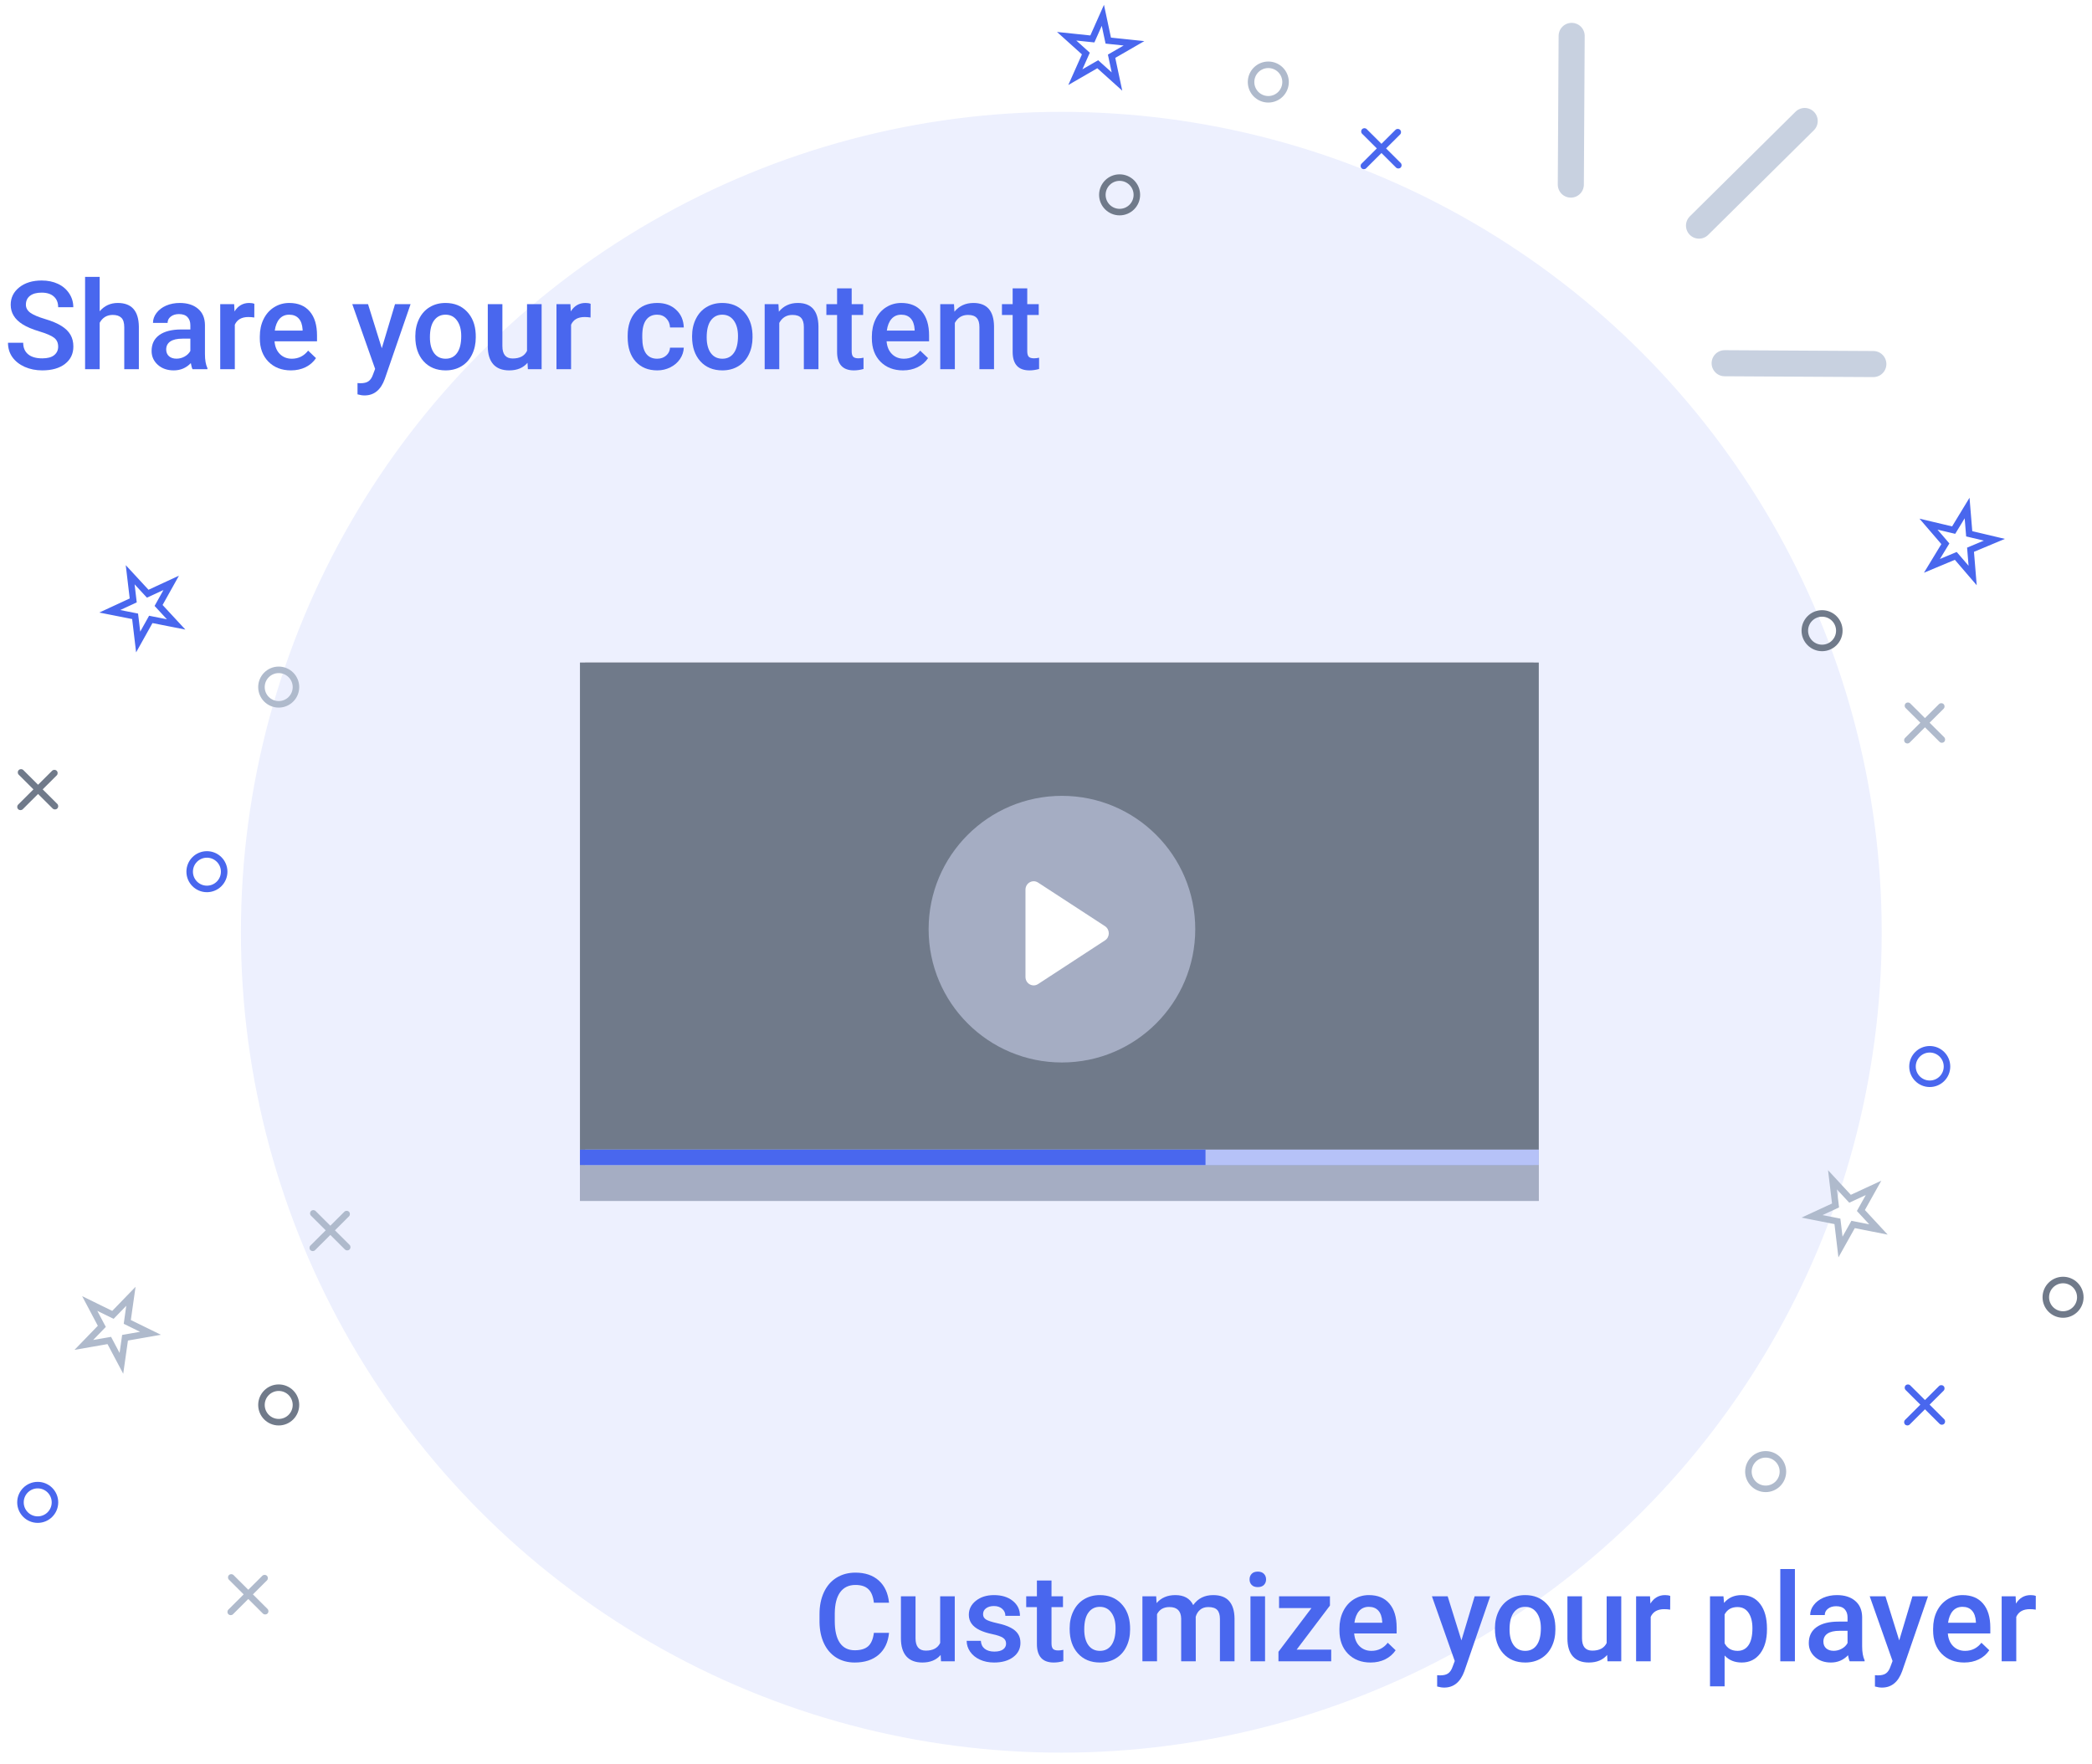 <svg width="204" height="172" viewBox="0 0 204 172" fill="none" xmlns="http://www.w3.org/2000/svg">
<circle cx="103.493" cy="90.907" r="80" fill="#EDF0FE"/>
<path d="M153.178 18L153.259 3.5" stroke="#C8D1E0" stroke-width="2.543" stroke-linecap="round" stroke-linejoin="round"/>
<path d="M165.678 22L175.983 11.799" stroke="#C8D1E0" stroke-width="2.543" stroke-linecap="round" stroke-linejoin="round"/>
<path d="M182.678 35.5L168.178 35.419" stroke="#C8D1E0" stroke-width="2.543" stroke-linecap="round" stroke-linejoin="round"/>
<path d="M12.694 56.045L14.249 57.726L14.406 57.895L14.616 57.798L16.695 56.837L15.577 58.837L15.464 59.039L15.621 59.209L17.177 60.89L14.93 60.445L14.704 60.4L14.591 60.602L13.473 62.603L13.203 60.327L13.175 60.098L12.949 60.053L10.703 59.609L12.782 58.647L12.991 58.55L12.964 58.32L12.694 56.045Z" stroke="#4967EE" stroke-width="0.636" stroke-linecap="round"/>
<path d="M191.82 49.538L192.008 51.822L192.027 52.052L192.252 52.105L194.481 52.633L192.368 53.517L192.155 53.606L192.174 53.836L192.361 56.12L190.868 54.382L190.717 54.207L190.504 54.296L188.391 55.179L189.581 53.222L189.701 53.025L189.55 52.849L188.056 51.112L190.285 51.64L190.51 51.693L190.63 51.496L191.82 49.538Z" stroke="#4967EE" stroke-width="0.636" stroke-linecap="round"/>
<path d="M107.546 1.493L108.023 3.734L108.072 3.96L108.301 3.984L110.58 4.223L108.596 5.369L108.396 5.484L108.444 5.71L108.921 7.951L107.218 6.419L107.047 6.264L106.847 6.379L104.863 7.525L105.794 5.432L105.888 5.221L105.716 5.067L104.013 3.534L106.292 3.773L106.521 3.797L106.615 3.586L107.546 1.493Z" stroke="#4967EE" stroke-width="0.636" stroke-linecap="round"/>
<path d="M178.693 115.045L180.249 116.726L180.406 116.895L180.616 116.798L182.695 115.836L181.577 117.837L181.464 118.039L181.621 118.209L183.177 119.89L180.93 119.445L180.704 119.4L180.591 119.602L179.473 121.603L179.203 119.327L179.175 119.098L178.949 119.053L176.702 118.609L178.782 117.647L178.991 117.55L178.964 117.32L178.693 115.045Z" stroke="#AFBACC" stroke-width="0.636" stroke-linecap="round"/>
<path d="M12.766 126.405L12.444 128.674L12.412 128.903L12.619 129.005L14.676 130.013L12.42 130.407L12.193 130.447L12.161 130.675L11.839 132.944L10.766 130.919L10.658 130.714L10.431 130.754L8.175 131.148L9.768 129.502L9.929 129.336L9.82 129.132L8.748 127.106L10.805 128.115L11.012 128.217L11.173 128.051L12.766 126.405Z" stroke="#AFBACC" stroke-width="0.636" stroke-linecap="round"/>
<circle cx="177.678" cy="61.5" r="1.682" stroke="#707A8A" stroke-width="0.636"/>
<circle cx="27.178" cy="137" r="1.682" stroke="#707A8A" stroke-width="0.636"/>
<circle cx="201.178" cy="126.5" r="1.682" stroke="#707A8A" stroke-width="0.636"/>
<circle cx="109.178" cy="19" r="1.682" stroke="#707A8A" stroke-width="0.636"/>
<circle cx="27.178" cy="67" r="1.682" stroke="#AFBACC" stroke-width="0.636"/>
<circle cx="172.178" cy="143.5" r="1.682" stroke="#AFBACC" stroke-width="0.636"/>
<circle cx="123.678" cy="8" r="1.682" stroke="#AFBACC" stroke-width="0.636"/>
<circle cx="20.178" cy="85" r="1.682" stroke="#4967EE" stroke-width="0.636"/>
<circle cx="3.678" cy="146.5" r="1.682" stroke="#4967EE" stroke-width="0.636"/>
<circle cx="188.178" cy="104" r="1.682" stroke="#4967EE" stroke-width="0.636"/>
<path fill-rule="evenodd" clip-rule="evenodd" d="M2.277 75.093C2.153 74.969 1.951 74.969 1.826 75.093C1.702 75.217 1.702 75.418 1.826 75.543L3.261 76.973L1.772 78.457C1.647 78.582 1.647 78.783 1.772 78.907C1.896 79.031 2.098 79.031 2.223 78.907L3.712 77.422L5.134 78.839C5.258 78.963 5.46 78.963 5.585 78.839C5.709 78.715 5.709 78.513 5.585 78.389L4.163 76.973L5.53 75.611C5.654 75.487 5.654 75.286 5.53 75.161C5.405 75.037 5.203 75.037 5.079 75.161L3.712 76.523L2.277 75.093Z" fill="#707A8A"/>
<path fill-rule="evenodd" clip-rule="evenodd" d="M30.777 118.093C30.653 117.969 30.451 117.969 30.326 118.093C30.202 118.217 30.202 118.418 30.326 118.543L31.761 119.973L30.271 121.457C30.147 121.582 30.147 121.783 30.271 121.907C30.396 122.031 30.598 122.031 30.723 121.907L32.212 120.422L33.634 121.839C33.758 121.963 33.96 121.963 34.085 121.839C34.209 121.715 34.209 121.513 34.085 121.389L32.663 119.973L34.03 118.611C34.154 118.487 34.154 118.285 34.03 118.161C33.905 118.037 33.703 118.037 33.579 118.161L32.212 119.523L30.777 118.093Z" fill="#AFBACC"/>
<path fill-rule="evenodd" clip-rule="evenodd" d="M22.777 153.593C22.653 153.469 22.451 153.469 22.326 153.593C22.202 153.717 22.202 153.918 22.326 154.043L23.761 155.473L22.271 156.958C22.147 157.082 22.147 157.283 22.271 157.407C22.396 157.531 22.598 157.531 22.723 157.407L24.212 155.922L25.634 157.339C25.758 157.463 25.96 157.463 26.085 157.339C26.209 157.215 26.209 157.013 26.085 156.889L24.663 155.473L26.03 154.111C26.154 153.987 26.154 153.786 26.03 153.661C25.905 153.537 25.703 153.537 25.579 153.661L24.212 155.023L22.777 153.593Z" fill="#AFBACC"/>
<path fill-rule="evenodd" clip-rule="evenodd" d="M186.277 68.593C186.153 68.469 185.951 68.469 185.826 68.593C185.702 68.717 185.702 68.918 185.826 69.043L187.261 70.473L185.772 71.957C185.647 72.082 185.647 72.283 185.772 72.407C185.896 72.531 186.098 72.531 186.223 72.407L187.712 70.922L189.134 72.339C189.258 72.463 189.46 72.463 189.585 72.339C189.709 72.215 189.709 72.013 189.585 71.889L188.163 70.473L189.53 69.111C189.654 68.987 189.654 68.786 189.53 68.661C189.405 68.537 189.203 68.537 189.079 68.661L187.712 70.023L186.277 68.593Z" fill="#AFBACC"/>
<path fill-rule="evenodd" clip-rule="evenodd" d="M186.277 135.093C186.153 134.969 185.951 134.969 185.826 135.093C185.702 135.217 185.702 135.418 185.826 135.543L187.261 136.973L185.772 138.457C185.647 138.582 185.647 138.783 185.772 138.907C185.896 139.031 186.098 139.031 186.223 138.907L187.712 137.422L189.134 138.839C189.258 138.963 189.46 138.963 189.585 138.839C189.709 138.715 189.709 138.513 189.585 138.389L188.163 136.973L189.53 135.611C189.654 135.487 189.654 135.285 189.53 135.161C189.405 135.037 189.203 135.037 189.079 135.161L187.712 136.523L186.277 135.093Z" fill="#4967EE"/>
<path fill-rule="evenodd" clip-rule="evenodd" d="M133.277 12.593C133.153 12.469 132.951 12.469 132.826 12.593C132.702 12.717 132.702 12.919 132.826 13.043L134.261 14.473L132.772 15.958C132.647 16.082 132.647 16.283 132.772 16.407C132.896 16.531 133.098 16.531 133.223 16.407L134.712 14.922L136.134 16.339C136.258 16.463 136.46 16.463 136.585 16.339C136.709 16.215 136.709 16.013 136.585 15.889L135.163 14.473L136.53 13.111C136.654 12.987 136.654 12.786 136.53 12.662C136.405 12.537 136.203 12.537 136.079 12.662L134.712 14.023L133.277 12.593Z" fill="#4967EE"/>
<rect x="57.054" y="64.605" width="92.5" height="52" fill="#C4C4C4"/>
<rect x="56.554" y="64.605" width="93.5" height="52.5" fill="#707A8A"/>
<rect opacity="0.5" x="57.054" y="112.605" width="92.5" height="0.5" fill="white"/>
<rect x="57.054" y="112.605" width="92.5" height="1" fill="#4967EE"/>
<rect opacity="0.5" x="56.554" y="112.105" width="93.5" height="5" fill="#DBE1FC"/>
<rect x="57.054" y="112.105" width="93" height="1.5" fill="#B6C2F8"/>
<rect x="56.554" y="112.105" width="61" height="1.5" fill="#4967EE"/>
<circle opacity="0.5" cx="103.554" cy="90.605" r="13" fill="#DBE1FC"/>
<g filter="url(#filter0_d)">
<path d="M99.999 86.35V94.86C99.999 95.509 100.696 95.904 101.232 95.55L107.751 91.295C108.248 90.975 108.248 90.235 107.751 89.907L101.232 85.659C100.696 85.306 99.999 85.701 99.999 86.35Z" fill="white"/>
</g>
<path d="M5.672 33.803C5.672 33.428 5.539 33.139 5.273 32.935C5.012 32.732 4.537 32.527 3.85 32.32C3.162 32.113 2.615 31.883 2.209 31.629C1.432 31.141 1.043 30.504 1.043 29.719C1.043 29.031 1.322 28.465 1.881 28.02C2.443 27.574 3.172 27.352 4.066 27.352C4.66 27.352 5.189 27.461 5.654 27.68C6.119 27.898 6.484 28.211 6.75 28.617C7.016 29.02 7.148 29.467 7.148 29.959H5.672C5.672 29.514 5.531 29.166 5.25 28.916C4.973 28.662 4.574 28.535 4.055 28.535C3.57 28.535 3.193 28.639 2.924 28.846C2.658 29.053 2.525 29.342 2.525 29.713C2.525 30.025 2.67 30.287 2.959 30.498C3.248 30.705 3.725 30.908 4.389 31.107C5.053 31.303 5.586 31.527 5.988 31.781C6.391 32.031 6.686 32.32 6.873 32.648C7.061 32.973 7.154 33.353 7.154 33.791C7.154 34.502 6.881 35.068 6.334 35.49C5.791 35.908 5.053 36.117 4.119 36.117C3.502 36.117 2.934 36.004 2.414 35.777C1.898 35.547 1.496 35.23 1.207 34.828C0.922 34.426 0.779 33.957 0.779 33.422H2.262C2.262 33.906 2.422 34.281 2.742 34.547C3.062 34.812 3.521 34.945 4.119 34.945C4.635 34.945 5.021 34.842 5.279 34.635C5.541 34.424 5.672 34.147 5.672 33.803Z" fill="#4967EE"/>
<path d="M9.721 30.352C10.185 29.812 10.773 29.543 11.484 29.543C12.836 29.543 13.521 30.314 13.541 31.857V36H12.117V31.91C12.117 31.473 12.021 31.164 11.83 30.984C11.643 30.801 11.365 30.709 10.998 30.709C10.428 30.709 10.002 30.963 9.721 31.471V36H8.297V27H9.721V30.352Z" fill="#4967EE"/>
<path d="M18.773 36C18.711 35.879 18.656 35.682 18.609 35.408C18.156 35.881 17.602 36.117 16.945 36.117C16.309 36.117 15.789 35.935 15.387 35.572C14.984 35.209 14.783 34.76 14.783 34.225C14.783 33.549 15.033 33.031 15.533 32.672C16.037 32.309 16.756 32.127 17.689 32.127H18.562V31.711C18.562 31.383 18.471 31.121 18.287 30.926C18.104 30.727 17.824 30.627 17.449 30.627C17.125 30.627 16.859 30.709 16.652 30.873C16.445 31.033 16.342 31.238 16.342 31.488H14.918C14.918 31.141 15.033 30.816 15.264 30.516C15.494 30.211 15.807 29.973 16.201 29.801C16.6 29.629 17.043 29.543 17.531 29.543C18.273 29.543 18.865 29.73 19.307 30.105C19.748 30.477 19.975 31 19.986 31.676V34.535C19.986 35.105 20.066 35.56 20.227 35.9V36H18.773ZM17.209 34.975C17.49 34.975 17.754 34.906 18 34.77C18.25 34.633 18.438 34.449 18.562 34.219V33.023H17.795C17.268 33.023 16.871 33.115 16.605 33.299C16.34 33.482 16.207 33.742 16.207 34.078C16.207 34.352 16.297 34.57 16.477 34.734C16.66 34.895 16.904 34.975 17.209 34.975Z" fill="#4967EE"/>
<path d="M24.797 30.961C24.609 30.93 24.416 30.914 24.217 30.914C23.564 30.914 23.125 31.164 22.898 31.664V36H21.475V29.66H22.834L22.869 30.369C23.213 29.818 23.689 29.543 24.299 29.543C24.502 29.543 24.67 29.57 24.803 29.625L24.797 30.961Z" fill="#4967EE"/>
<path d="M28.371 36.117C27.469 36.117 26.736 35.834 26.174 35.268C25.615 34.697 25.336 33.94 25.336 32.994V32.818C25.336 32.185 25.457 31.621 25.699 31.125C25.945 30.625 26.289 30.236 26.73 29.959C27.172 29.682 27.664 29.543 28.207 29.543C29.07 29.543 29.736 29.818 30.205 30.369C30.678 30.92 30.914 31.699 30.914 32.707V33.281H26.771C26.814 33.805 26.988 34.219 27.293 34.523C27.602 34.828 27.988 34.98 28.453 34.98C29.105 34.98 29.637 34.717 30.047 34.19L30.814 34.922C30.561 35.301 30.221 35.596 29.795 35.807C29.373 36.014 28.898 36.117 28.371 36.117ZM28.201 30.686C27.811 30.686 27.494 30.822 27.252 31.096C27.014 31.369 26.861 31.75 26.795 32.238H29.508V32.133C29.477 31.656 29.35 31.297 29.127 31.055C28.904 30.809 28.596 30.686 28.201 30.686Z" fill="#4967EE"/>
<path d="M37.23 33.961L38.52 29.66H40.037L37.518 36.961C37.131 38.027 36.475 38.56 35.549 38.56C35.342 38.56 35.113 38.525 34.863 38.455V37.353L35.133 37.371C35.492 37.371 35.762 37.305 35.941 37.172C36.125 37.043 36.27 36.824 36.375 36.516L36.58 35.971L34.353 29.66H35.889L37.23 33.961Z" fill="#4967EE"/>
<path d="M40.5 32.772C40.5 32.15 40.623 31.592 40.869 31.096C41.115 30.596 41.461 30.213 41.906 29.947C42.352 29.678 42.863 29.543 43.441 29.543C44.297 29.543 44.99 29.818 45.522 30.369C46.057 30.92 46.346 31.65 46.389 32.56L46.395 32.895C46.395 33.52 46.273 34.078 46.031 34.57C45.793 35.062 45.449 35.443 45 35.713C44.555 35.982 44.039 36.117 43.453 36.117C42.559 36.117 41.842 35.82 41.303 35.227C40.768 34.629 40.5 33.834 40.5 32.842V32.772ZM41.924 32.895C41.924 33.547 42.059 34.059 42.328 34.43C42.598 34.797 42.973 34.98 43.453 34.98C43.934 34.98 44.307 34.793 44.572 34.418C44.842 34.043 44.977 33.494 44.977 32.772C44.977 32.131 44.838 31.623 44.56 31.248C44.287 30.873 43.914 30.686 43.441 30.686C42.977 30.686 42.607 30.871 42.334 31.242C42.06 31.609 41.924 32.16 41.924 32.895Z" fill="#4967EE"/>
<path d="M51.44 35.379C51.022 35.871 50.428 36.117 49.658 36.117C48.971 36.117 48.449 35.916 48.094 35.514C47.742 35.111 47.566 34.529 47.566 33.768V29.66H48.99V33.75C48.99 34.555 49.324 34.957 49.992 34.957C50.684 34.957 51.15 34.709 51.393 34.213V29.66H52.816V36H51.475L51.44 35.379Z" fill="#4967EE"/>
<path d="M57.586 30.961C57.398 30.93 57.205 30.914 57.006 30.914C56.353 30.914 55.914 31.164 55.688 31.664V36H54.264V29.66H55.623L55.658 30.369C56.002 29.818 56.478 29.543 57.088 29.543C57.291 29.543 57.459 29.57 57.592 29.625L57.586 30.961Z" fill="#4967EE"/>
<path d="M64.078 34.98C64.434 34.98 64.728 34.877 64.963 34.67C65.197 34.463 65.322 34.207 65.338 33.902H66.68C66.664 34.297 66.541 34.666 66.311 35.01C66.08 35.35 65.768 35.619 65.373 35.818C64.978 36.018 64.553 36.117 64.096 36.117C63.209 36.117 62.506 35.83 61.986 35.256C61.467 34.682 61.207 33.889 61.207 32.877V32.73C61.207 31.766 61.465 30.994 61.98 30.416C62.496 29.834 63.199 29.543 64.09 29.543C64.844 29.543 65.457 29.764 65.93 30.205C66.406 30.643 66.656 31.219 66.68 31.934H65.338C65.322 31.57 65.197 31.271 64.963 31.037C64.732 30.803 64.438 30.686 64.078 30.686C63.617 30.686 63.262 30.854 63.012 31.189C62.762 31.521 62.635 32.027 62.631 32.707V32.935C62.631 33.623 62.754 34.137 63 34.477C63.25 34.812 63.609 34.98 64.078 34.98Z" fill="#4967EE"/>
<path d="M67.488 32.772C67.488 32.15 67.611 31.592 67.857 31.096C68.103 30.596 68.449 30.213 68.894 29.947C69.34 29.678 69.852 29.543 70.43 29.543C71.285 29.543 71.978 29.818 72.51 30.369C73.045 30.92 73.334 31.65 73.377 32.56L73.383 32.895C73.383 33.52 73.262 34.078 73.019 34.57C72.781 35.062 72.438 35.443 71.988 35.713C71.543 35.982 71.027 36.117 70.441 36.117C69.547 36.117 68.83 35.82 68.291 35.227C67.756 34.629 67.488 33.834 67.488 32.842V32.772ZM68.912 32.895C68.912 33.547 69.047 34.059 69.316 34.43C69.586 34.797 69.961 34.98 70.441 34.98C70.922 34.98 71.295 34.793 71.561 34.418C71.83 34.043 71.965 33.494 71.965 32.772C71.965 32.131 71.826 31.623 71.549 31.248C71.275 30.873 70.902 30.686 70.43 30.686C69.965 30.686 69.596 30.871 69.322 31.242C69.049 31.609 68.912 32.16 68.912 32.895Z" fill="#4967EE"/>
<path d="M75.908 29.66L75.949 30.393C76.418 29.826 77.033 29.543 77.795 29.543C79.115 29.543 79.787 30.299 79.811 31.811V36H78.387V31.893C78.387 31.49 78.299 31.193 78.123 31.002C77.951 30.807 77.668 30.709 77.273 30.709C76.699 30.709 76.272 30.969 75.99 31.488V36H74.566V29.66H75.908Z" fill="#4967EE"/>
<path d="M83.051 28.119V29.66H84.17V30.715H83.051V34.254C83.051 34.496 83.098 34.672 83.191 34.781C83.289 34.887 83.461 34.94 83.707 34.94C83.871 34.94 84.037 34.92 84.205 34.881V35.982C83.881 36.072 83.568 36.117 83.268 36.117C82.174 36.117 81.627 35.514 81.627 34.307V30.715H80.584V29.66H81.627V28.119H83.051Z" fill="#4967EE"/>
<path d="M88.055 36.117C87.152 36.117 86.42 35.834 85.857 35.268C85.299 34.697 85.019 33.94 85.019 32.994V32.818C85.019 32.185 85.141 31.621 85.383 31.125C85.629 30.625 85.973 30.236 86.414 29.959C86.856 29.682 87.348 29.543 87.891 29.543C88.754 29.543 89.42 29.818 89.889 30.369C90.361 30.92 90.598 31.699 90.598 32.707V33.281H86.455C86.498 33.805 86.672 34.219 86.977 34.523C87.285 34.828 87.672 34.98 88.137 34.98C88.789 34.98 89.32 34.717 89.731 34.19L90.498 34.922C90.244 35.301 89.904 35.596 89.478 35.807C89.057 36.014 88.582 36.117 88.055 36.117ZM87.885 30.686C87.494 30.686 87.178 30.822 86.936 31.096C86.697 31.369 86.545 31.75 86.478 32.238H89.191V32.133C89.16 31.656 89.033 31.297 88.811 31.055C88.588 30.809 88.279 30.686 87.885 30.686Z" fill="#4967EE"/>
<path d="M93.029 29.66L93.07 30.393C93.539 29.826 94.154 29.543 94.916 29.543C96.236 29.543 96.908 30.299 96.932 31.811V36H95.508V31.893C95.508 31.49 95.42 31.193 95.244 31.002C95.072 30.807 94.789 30.709 94.394 30.709C93.82 30.709 93.393 30.969 93.111 31.488V36H91.688V29.66H93.029Z" fill="#4967EE"/>
<path d="M100.172 28.119V29.66H101.291V30.715H100.172V34.254C100.172 34.496 100.219 34.672 100.312 34.781C100.41 34.887 100.582 34.94 100.828 34.94C100.992 34.94 101.158 34.92 101.326 34.881V35.982C101.002 36.072 100.689 36.117 100.389 36.117C99.295 36.117 98.748 35.514 98.748 34.307V30.715H97.705V29.66H98.748V28.119H100.172Z" fill="#4967EE"/>
<path d="M86.693 159.223C86.607 160.133 86.272 160.844 85.686 161.355C85.1 161.863 84.32 162.117 83.348 162.117C82.668 162.117 82.068 161.957 81.549 161.637C81.033 161.312 80.635 160.854 80.353 160.26C80.072 159.666 79.926 158.977 79.914 158.191V157.395C79.914 156.59 80.057 155.881 80.342 155.268C80.627 154.654 81.035 154.182 81.566 153.85C82.102 153.518 82.719 153.352 83.418 153.352C84.359 153.352 85.117 153.607 85.691 154.119C86.266 154.631 86.6 155.354 86.693 156.287H85.217C85.147 155.674 84.967 155.232 84.678 154.963C84.393 154.689 83.973 154.553 83.418 154.553C82.773 154.553 82.277 154.789 81.93 155.262C81.586 155.73 81.41 156.42 81.402 157.33V158.086C81.402 159.008 81.566 159.711 81.894 160.195C82.227 160.68 82.711 160.922 83.348 160.922C83.93 160.922 84.367 160.791 84.66 160.529C84.953 160.268 85.139 159.832 85.217 159.223H86.693Z" fill="#4967EE"/>
<path d="M91.727 161.379C91.309 161.871 90.715 162.117 89.945 162.117C89.258 162.117 88.736 161.916 88.381 161.514C88.029 161.111 87.853 160.529 87.853 159.768V155.66H89.277V159.75C89.277 160.555 89.611 160.957 90.279 160.957C90.971 160.957 91.438 160.709 91.68 160.213V155.66H93.103V162H91.762L91.727 161.379Z" fill="#4967EE"/>
<path d="M98.107 160.277C98.107 160.023 98.002 159.83 97.791 159.697C97.584 159.564 97.238 159.447 96.754 159.346C96.269 159.244 95.865 159.115 95.541 158.959C94.83 158.615 94.475 158.117 94.475 157.465C94.475 156.918 94.705 156.461 95.166 156.094C95.627 155.727 96.213 155.543 96.924 155.543C97.682 155.543 98.293 155.73 98.758 156.105C99.227 156.48 99.461 156.967 99.461 157.564H98.037C98.037 157.291 97.936 157.064 97.732 156.885C97.529 156.701 97.26 156.609 96.924 156.609C96.611 156.609 96.356 156.682 96.156 156.826C95.961 156.971 95.863 157.164 95.863 157.406C95.863 157.625 95.955 157.795 96.139 157.916C96.322 158.037 96.693 158.16 97.252 158.285C97.811 158.406 98.248 158.553 98.564 158.725C98.885 158.893 99.121 159.096 99.273 159.334C99.43 159.572 99.508 159.861 99.508 160.201C99.508 160.771 99.272 161.234 98.799 161.59C98.326 161.941 97.707 162.117 96.941 162.117C96.422 162.117 95.959 162.023 95.553 161.836C95.147 161.648 94.83 161.391 94.603 161.062C94.377 160.734 94.264 160.381 94.264 160.002H95.647C95.666 160.338 95.793 160.598 96.027 160.781C96.262 160.961 96.572 161.051 96.959 161.051C97.334 161.051 97.619 160.98 97.814 160.84C98.01 160.695 98.107 160.508 98.107 160.277Z" fill="#4967EE"/>
<path d="M102.537 154.119V155.66H103.656V156.715H102.537V160.254C102.537 160.496 102.584 160.672 102.678 160.781C102.775 160.887 102.947 160.939 103.193 160.939C103.357 160.939 103.523 160.92 103.691 160.881V161.982C103.367 162.072 103.055 162.117 102.754 162.117C101.66 162.117 101.113 161.514 101.113 160.307V156.715H100.07V155.66H101.113V154.119H102.537Z" fill="#4967EE"/>
<path d="M104.307 158.771C104.307 158.15 104.43 157.592 104.676 157.096C104.922 156.596 105.268 156.213 105.713 155.947C106.158 155.678 106.67 155.543 107.248 155.543C108.104 155.543 108.797 155.818 109.328 156.369C109.863 156.92 110.152 157.65 110.195 158.561L110.201 158.895C110.201 159.52 110.08 160.078 109.838 160.57C109.6 161.062 109.256 161.443 108.807 161.713C108.361 161.982 107.846 162.117 107.26 162.117C106.365 162.117 105.648 161.82 105.109 161.227C104.574 160.629 104.307 159.834 104.307 158.842V158.771ZM105.73 158.895C105.73 159.547 105.865 160.059 106.135 160.43C106.404 160.797 106.779 160.98 107.26 160.98C107.74 160.98 108.113 160.793 108.379 160.418C108.648 160.043 108.783 159.494 108.783 158.771C108.783 158.131 108.645 157.623 108.367 157.248C108.094 156.873 107.721 156.686 107.248 156.686C106.783 156.686 106.414 156.871 106.141 157.242C105.867 157.609 105.73 158.16 105.73 158.895Z" fill="#4967EE"/>
<path d="M112.744 155.66L112.785 156.322C113.23 155.803 113.84 155.543 114.613 155.543C115.461 155.543 116.041 155.867 116.354 156.516C116.814 155.867 117.463 155.543 118.299 155.543C118.998 155.543 119.518 155.736 119.857 156.123C120.201 156.51 120.377 157.08 120.385 157.834V162H118.961V157.875C118.961 157.473 118.873 157.178 118.697 156.99C118.521 156.803 118.23 156.709 117.824 156.709C117.5 156.709 117.234 156.797 117.027 156.973C116.824 157.145 116.682 157.371 116.6 157.652L116.605 162H115.182V157.828C115.162 157.082 114.781 156.709 114.039 156.709C113.469 156.709 113.064 156.941 112.826 157.406V162H111.402V155.66H112.744Z" fill="#4967EE"/>
<path d="M123.361 162H121.938V155.66H123.361V162ZM121.85 154.014C121.85 153.795 121.918 153.613 122.055 153.469C122.195 153.324 122.395 153.252 122.652 153.252C122.91 153.252 123.109 153.324 123.25 153.469C123.391 153.613 123.461 153.795 123.461 154.014C123.461 154.229 123.391 154.408 123.25 154.553C123.109 154.693 122.91 154.764 122.652 154.764C122.395 154.764 122.195 154.693 122.055 154.553C121.918 154.408 121.85 154.229 121.85 154.014Z" fill="#4967EE"/>
<path d="M126.438 160.863H129.812V162H124.668V161.068L127.885 156.809H124.727V155.66H129.689V156.562L126.438 160.863Z" fill="#4967EE"/>
<path d="M133.65 162.117C132.748 162.117 132.016 161.834 131.453 161.268C130.895 160.697 130.615 159.939 130.615 158.994V158.818C130.615 158.186 130.736 157.621 130.979 157.125C131.225 156.625 131.568 156.236 132.01 155.959C132.451 155.682 132.943 155.543 133.486 155.543C134.35 155.543 135.016 155.818 135.484 156.369C135.957 156.92 136.193 157.699 136.193 158.707V159.281H132.051C132.094 159.805 132.268 160.219 132.572 160.523C132.881 160.828 133.268 160.98 133.732 160.98C134.385 160.98 134.916 160.717 135.326 160.189L136.094 160.922C135.84 161.301 135.5 161.596 135.074 161.807C134.652 162.014 134.178 162.117 133.65 162.117ZM133.48 156.686C133.09 156.686 132.773 156.822 132.531 157.096C132.293 157.369 132.141 157.75 132.074 158.238H134.787V158.133C134.756 157.656 134.629 157.297 134.406 157.055C134.184 156.809 133.875 156.686 133.48 156.686Z" fill="#4967EE"/>
<path d="M142.51 159.961L143.799 155.66H145.316L142.797 162.961C142.41 164.027 141.754 164.561 140.828 164.561C140.621 164.561 140.393 164.525 140.143 164.455V163.354L140.412 163.371C140.771 163.371 141.041 163.305 141.221 163.172C141.404 163.043 141.549 162.824 141.654 162.516L141.859 161.971L139.633 155.66H141.168L142.51 159.961Z" fill="#4967EE"/>
<path d="M145.779 158.771C145.779 158.15 145.902 157.592 146.148 157.096C146.395 156.596 146.74 156.213 147.186 155.947C147.631 155.678 148.143 155.543 148.721 155.543C149.576 155.543 150.27 155.818 150.801 156.369C151.336 156.92 151.625 157.65 151.668 158.561L151.674 158.895C151.674 159.52 151.553 160.078 151.311 160.57C151.072 161.062 150.729 161.443 150.279 161.713C149.834 161.982 149.318 162.117 148.732 162.117C147.838 162.117 147.121 161.82 146.582 161.227C146.047 160.629 145.779 159.834 145.779 158.842V158.771ZM147.203 158.895C147.203 159.547 147.338 160.059 147.607 160.43C147.877 160.797 148.252 160.98 148.732 160.98C149.213 160.98 149.586 160.793 149.852 160.418C150.121 160.043 150.256 159.494 150.256 158.771C150.256 158.131 150.117 157.623 149.84 157.248C149.566 156.873 149.193 156.686 148.721 156.686C148.256 156.686 147.887 156.871 147.613 157.242C147.34 157.609 147.203 158.16 147.203 158.895Z" fill="#4967EE"/>
<path d="M156.719 161.379C156.301 161.871 155.707 162.117 154.938 162.117C154.25 162.117 153.729 161.916 153.373 161.514C153.021 161.111 152.846 160.529 152.846 159.768V155.66H154.27V159.75C154.27 160.555 154.604 160.957 155.271 160.957C155.963 160.957 156.43 160.709 156.672 160.213V155.66H158.096V162H156.754L156.719 161.379Z" fill="#4967EE"/>
<path d="M162.865 156.961C162.678 156.93 162.484 156.914 162.285 156.914C161.633 156.914 161.193 157.164 160.967 157.664V162H159.543V155.66H160.902L160.938 156.369C161.281 155.818 161.758 155.543 162.367 155.543C162.57 155.543 162.738 155.57 162.871 155.625L162.865 156.961Z" fill="#4967EE"/>
<path d="M172.305 158.895C172.305 159.875 172.082 160.658 171.637 161.244C171.191 161.826 170.594 162.117 169.844 162.117C169.148 162.117 168.592 161.889 168.174 161.432V164.438H166.75V155.66H168.062L168.121 156.305C168.539 155.797 169.107 155.543 169.826 155.543C170.6 155.543 171.205 155.832 171.643 156.41C172.084 156.984 172.305 157.783 172.305 158.807V158.895ZM170.887 158.771C170.887 158.139 170.76 157.637 170.506 157.266C170.256 156.895 169.896 156.709 169.428 156.709C168.846 156.709 168.428 156.949 168.174 157.43V160.242C168.432 160.734 168.854 160.98 169.439 160.98C169.893 160.98 170.246 160.799 170.5 160.436C170.758 160.068 170.887 159.514 170.887 158.771Z" fill="#4967EE"/>
<path d="M175.029 162H173.605V153H175.029V162Z" fill="#4967EE"/>
<path d="M180.373 162C180.311 161.879 180.256 161.682 180.209 161.408C179.756 161.881 179.201 162.117 178.545 162.117C177.908 162.117 177.389 161.936 176.986 161.572C176.584 161.209 176.383 160.76 176.383 160.225C176.383 159.549 176.633 159.031 177.133 158.672C177.637 158.309 178.355 158.127 179.289 158.127H180.162V157.711C180.162 157.383 180.07 157.121 179.887 156.926C179.703 156.727 179.424 156.627 179.049 156.627C178.725 156.627 178.459 156.709 178.252 156.873C178.045 157.033 177.941 157.238 177.941 157.488H176.518C176.518 157.141 176.633 156.816 176.863 156.516C177.094 156.211 177.406 155.973 177.801 155.801C178.199 155.629 178.643 155.543 179.131 155.543C179.873 155.543 180.465 155.73 180.906 156.105C181.348 156.477 181.574 157 181.586 157.676V160.535C181.586 161.105 181.666 161.561 181.826 161.9V162H180.373ZM178.809 160.975C179.09 160.975 179.354 160.906 179.6 160.77C179.85 160.633 180.037 160.449 180.162 160.219V159.023H179.395C178.867 159.023 178.471 159.115 178.205 159.299C177.939 159.482 177.807 159.742 177.807 160.078C177.807 160.352 177.896 160.57 178.076 160.734C178.26 160.895 178.504 160.975 178.809 160.975Z" fill="#4967EE"/>
<path d="M185.201 159.961L186.49 155.66H188.008L185.488 162.961C185.102 164.027 184.445 164.561 183.52 164.561C183.312 164.561 183.084 164.525 182.834 164.455V163.354L183.104 163.371C183.463 163.371 183.732 163.305 183.912 163.172C184.096 163.043 184.24 162.824 184.346 162.516L184.551 161.971L182.324 155.66H183.859L185.201 159.961Z" fill="#4967EE"/>
<path d="M191.541 162.117C190.639 162.117 189.906 161.834 189.344 161.268C188.785 160.697 188.506 159.939 188.506 158.994V158.818C188.506 158.186 188.627 157.621 188.869 157.125C189.115 156.625 189.459 156.236 189.9 155.959C190.342 155.682 190.834 155.543 191.377 155.543C192.24 155.543 192.906 155.818 193.375 156.369C193.848 156.92 194.084 157.699 194.084 158.707V159.281H189.941C189.984 159.805 190.158 160.219 190.463 160.523C190.771 160.828 191.158 160.98 191.623 160.98C192.275 160.98 192.807 160.717 193.217 160.189L193.984 160.922C193.73 161.301 193.391 161.596 192.965 161.807C192.543 162.014 192.068 162.117 191.541 162.117ZM191.371 156.686C190.98 156.686 190.664 156.822 190.422 157.096C190.184 157.369 190.031 157.75 189.965 158.238H192.678V158.133C192.646 157.656 192.52 157.297 192.297 157.055C192.074 156.809 191.766 156.686 191.371 156.686Z" fill="#4967EE"/>
<path d="M198.514 156.961C198.326 156.93 198.133 156.914 197.934 156.914C197.281 156.914 196.842 157.164 196.615 157.664V162H195.191V155.66H196.551L196.586 156.369C196.93 155.818 197.406 155.543 198.016 155.543C198.219 155.543 198.387 155.57 198.52 155.625L198.514 156.961Z" fill="#4967EE"/>
<defs>
<filter id="filter0_d" x="94.616" y="82.073" width="17.876" height="17.876" filterUnits="userSpaceOnUse" color-interpolation-filters="sRGB">
<feFlood flood-opacity="0" result="BackgroundImageFix"/>
<feColorMatrix in="SourceAlpha" type="matrix" values="0 0 0 0 0 0 0 0 0 0 0 0 0 0 0 0 0 0 127 0" result="hardAlpha"/>
<feOffset dy="0.406"/>
<feGaussianBlur stdDeviation="0.406"/>
<feColorMatrix type="matrix" values="0 0 0 0 0 0 0 0 0 0 0 0 0 0 0 0 0 0 0.25 0"/>
<feBlend mode="normal" in2="BackgroundImageFix" result="effect1_dropShadow"/>
<feBlend mode="normal" in="SourceGraphic" in2="effect1_dropShadow" result="shape"/>
</filter>
</defs>
</svg>
